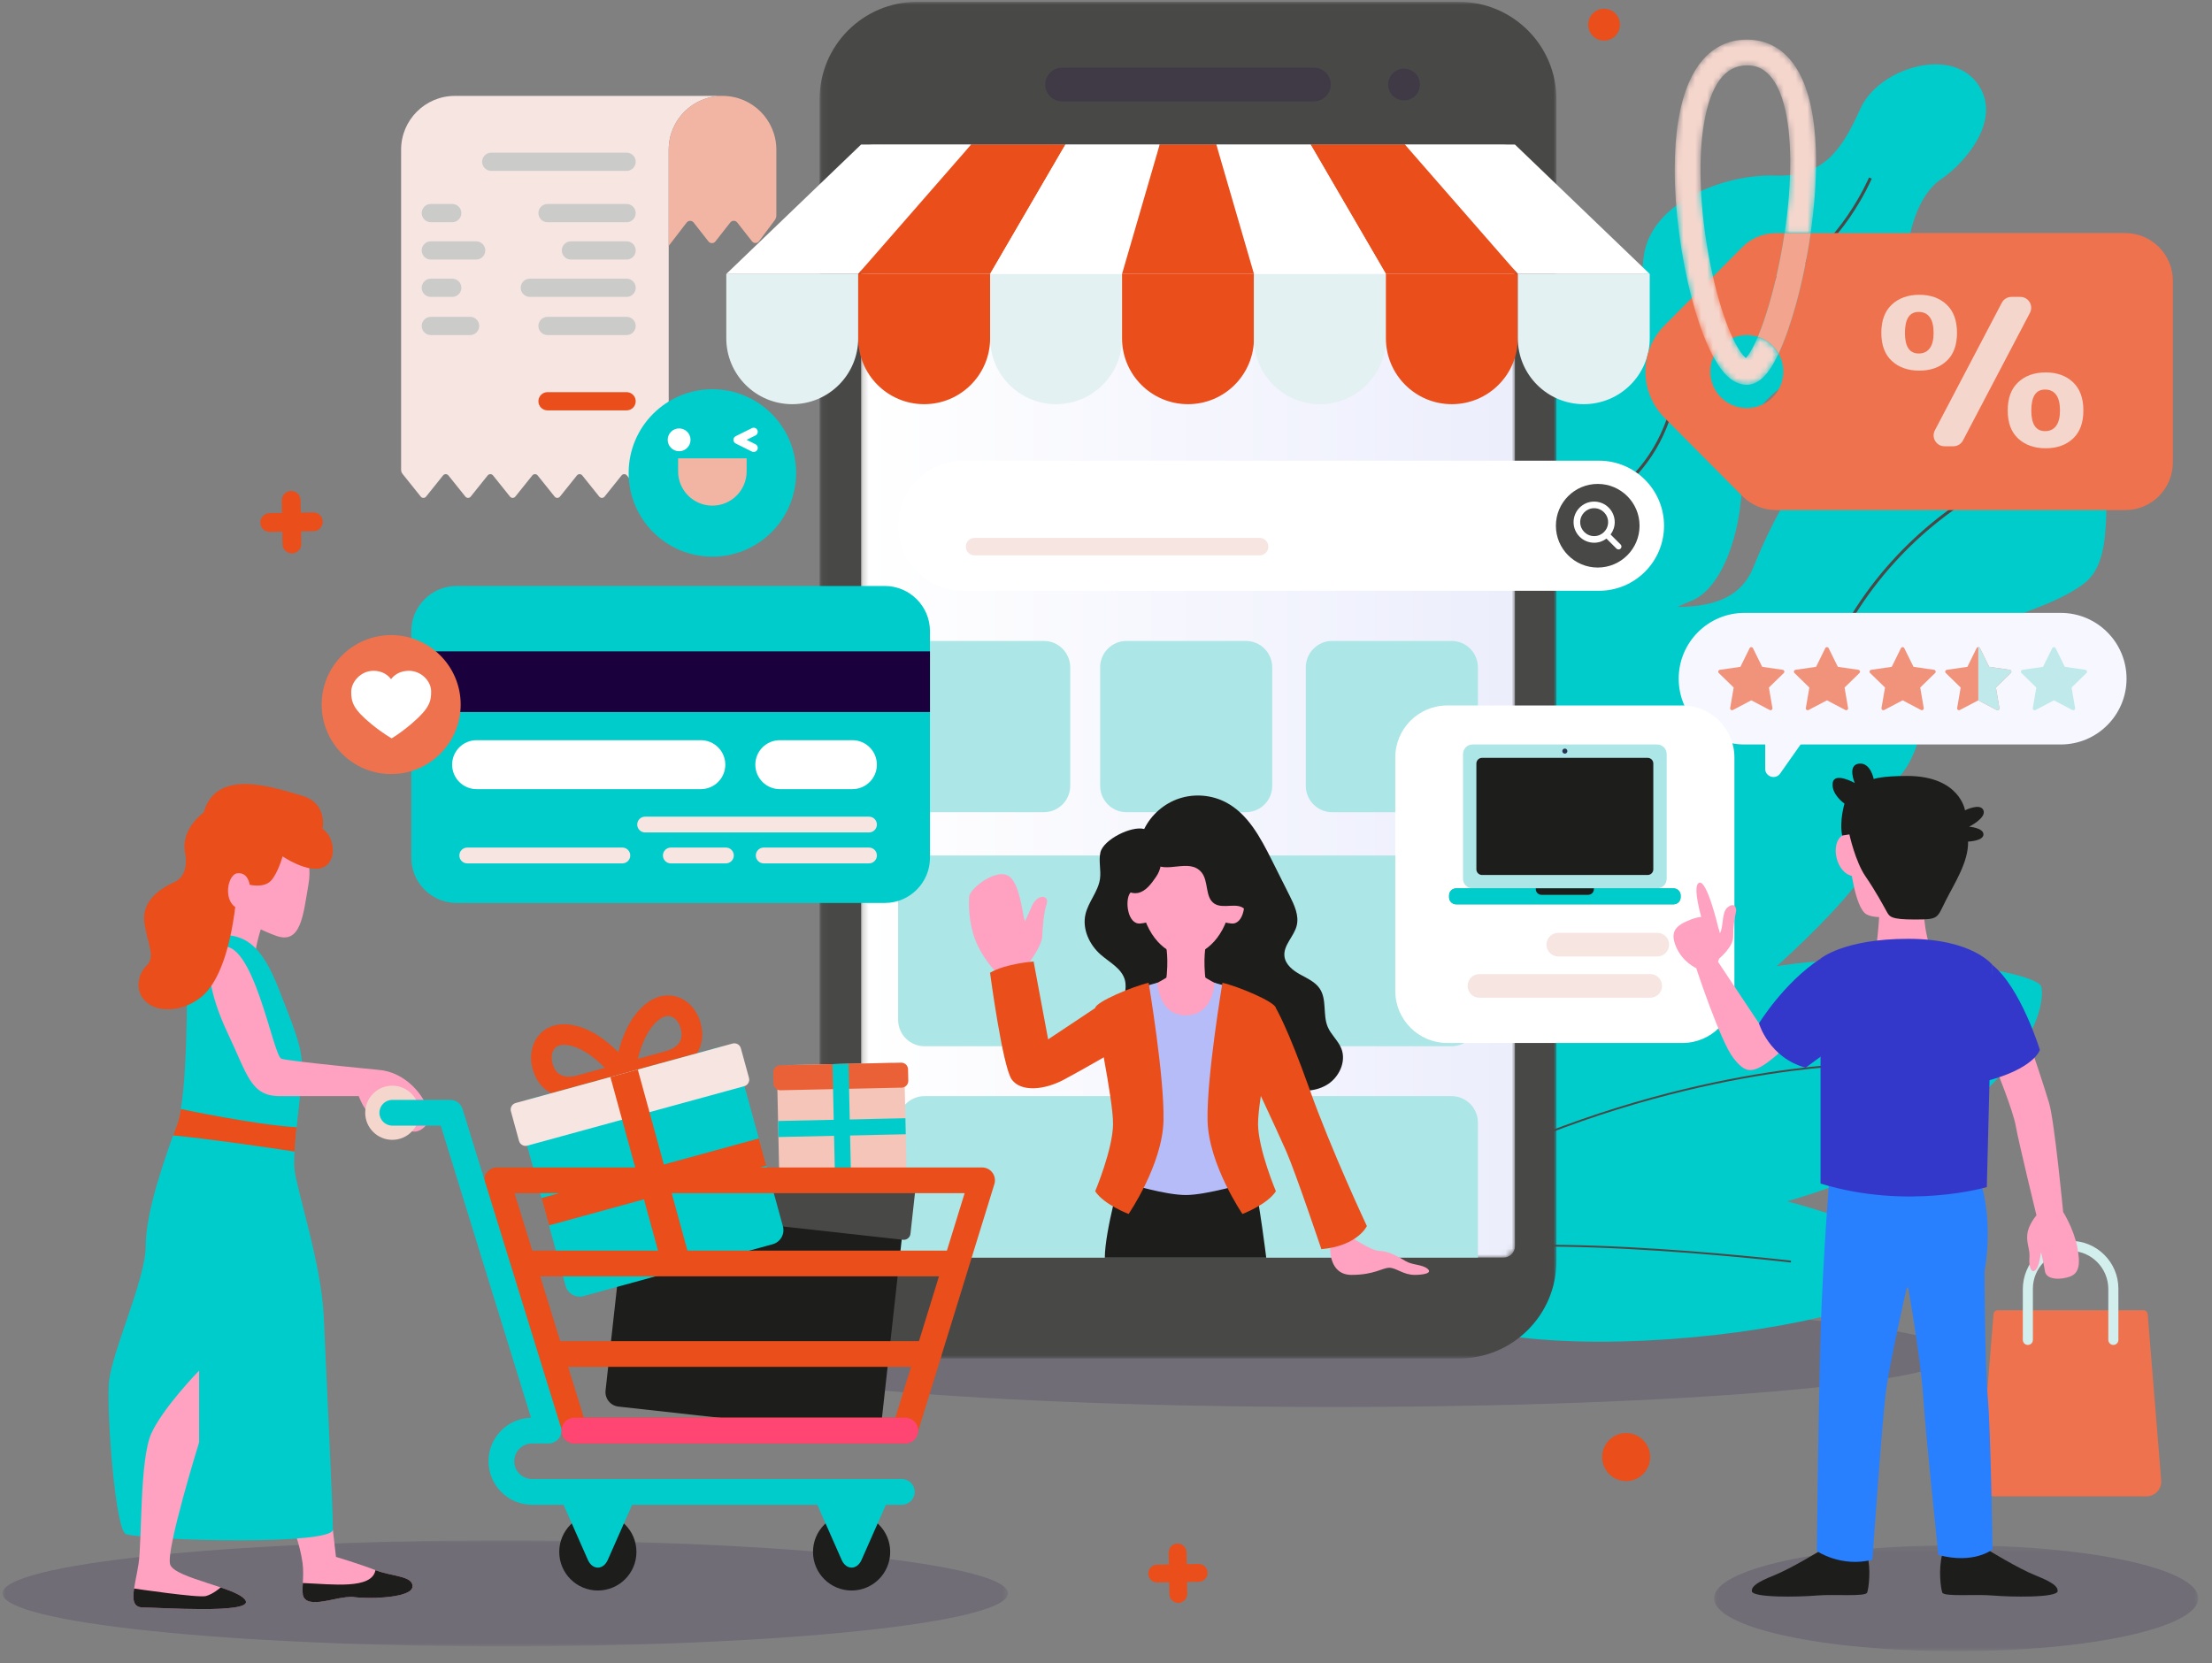 <?xml version="1.0" encoding="UTF-8"?>
<svg width="375px" height="282px" viewBox="0 0 375 282" version="1.1" xmlns="http://www.w3.org/2000/svg" xmlns:xlink="http://www.w3.org/1999/xlink">
    <rect x="0" y="0" width="375" height="282" fill="#808080" stroke="none"/>
    <title>78A4AC3E-2796-474D-B274-4D2450D054CD</title>
    <defs>
        <polygon id="path-1" points="0 0.075 170.466 0.075 170.466 18.043 0 18.043"></polygon>
        <polygon id="path-3" points="0.077 0.28 82.173 0.28 82.173 18.248 0.077 18.248"></polygon>
        <polygon id="path-5" points="0.083 0.006 125.003 0.006 125.003 230.058 0.083 230.058"></polygon>
        <path d="M2.139,0.297 C1.067,0.297 0.197,1.166 0.197,2.239 L0.197,2.239 L0.197,187.093 C0.197,188.166 1.067,189.036 2.139,189.036 L2.139,189.036 L109.103,189.036 C110.177,189.036 111.047,188.166 111.047,187.093 L111.047,187.093 L111.047,2.239 C111.047,1.166 110.177,0.297 109.103,0.297 L109.103,0.297 L2.139,0.297 Z" id="path-7"></path>
        <linearGradient x1="-8.65675539e-06%" y1="50%" x2="99.163%" y2="50%" id="linearGradient-9">
            <stop stop-color="#FFFFFF" offset="0%"></stop>
            <stop stop-color="#ECEEFC" offset="100%"></stop>
        </linearGradient>
        <path d="M2.438,7.346 C0.828,11.034 0.013,16.034 0.013,22.208 L0.013,22.208 C0.013,29.076 1.079,37.06 2.891,43.941 L2.891,43.941 C3.052,44.551 3.218,45.152 3.39,45.742 L3.39,45.742 C4.348,49.028 5.442,51.838 6.569,53.914 L6.569,53.914 C6.656,54.074 6.741,54.228 6.829,54.379 L6.829,54.379 C8.487,57.256 10.255,58.654 12.232,58.654 L12.232,58.654 C14.663,58.654 16.264,56.06 17.257,54.109 L17.257,54.109 C17.379,53.871 17.5,53.623 17.62,53.366 L17.62,53.366 C16.857,52.02 15.604,50.988 14.103,50.514 L14.103,50.514 C13.148,52.77 12.436,53.741 12.082,54.131 L12.082,54.131 C11.651,53.776 10.839,52.815 9.846,50.701 L9.846,50.701 C9.775,50.552 9.705,50.396 9.632,50.234 L9.632,50.234 C8.468,47.632 7.39,44.208 6.505,40.304 L6.505,40.304 C6.466,40.132 6.426,39.96 6.388,39.787 L6.388,39.787 C4.37,30.619 3.839,21.127 4.969,14.395 L4.969,14.395 C6.072,7.825 8.515,4.494 12.232,4.494 L12.232,4.494 C13.33,4.494 16.673,4.494 18.484,10.962 L18.484,10.962 C19.929,16.12 19.965,24.124 18.64,32.926 L18.64,32.926 L23.06,32.926 C23.657,28.751 23.982,24.627 23.982,20.927 L23.982,20.927 C23.982,15.064 23.204,10.347 21.673,6.904 L21.673,6.904 C19.181,1.297 15.163,0.119 12.232,0.119 L12.232,0.119 C9.201,0.119 5.044,1.374 2.438,7.346" id="path-10"></path>
    </defs>
    <g id="Website" stroke="none" stroke-width="1" fill="none" fill-rule="evenodd">
        <g id="Homepage" transform="translate(-991, -159)">
            <g id="Group-2" transform="translate(991, 159)">
                <g id="Group" transform="translate(0.426, 0.304)">
                    <g id="Group-3" transform="translate(0, 260.823)">
                        <mask id="mask-2" fill="white">
                            <use xlink:href="#path-1"></use>
                        </mask>
                        <g id="Clip-2"></g>
                        <path d="M170.466,9.059 C170.466,14.021 132.306,18.043 85.233,18.043 C38.16,18.043 -3.14623192e-05,14.021 -3.14623192e-05,9.059 C-3.14623192e-05,4.097 38.16,0.075 85.233,0.075 C132.306,0.075 170.466,4.097 170.466,9.059" id="Fill-1" fill-opacity="0.15" fill="#1A003D" mask="url(#mask-2)"></path>
                    </g>
                    <g id="Group-6" transform="translate(290.083, 261.452)">
                        <mask id="mask-4" fill="white">
                            <use xlink:href="#path-3"></use>
                        </mask>
                        <g id="Clip-5"></g>
                        <path d="M82.173,9.264 C82.173,14.226 63.795,18.248 41.125,18.248 C18.455,18.248 0.077,14.226 0.077,9.264 C0.077,4.303 18.455,0.28 41.125,0.28 C63.795,0.28 82.173,4.303 82.173,9.264" id="Fill-4" fill-opacity="0.15" fill="#1A003D" mask="url(#mask-4)"></path>
                    </g>
                    <path d="M331.208,229.294 C331.208,234.255 283.954,238.278 225.665,238.278 C167.374,238.278 120.121,234.255 120.121,229.294 C120.121,224.332 167.374,220.31 225.665,220.31 C283.954,220.31 331.208,224.332 331.208,229.294" id="Fill-7" fill-opacity="0.15" fill="#1A003D"></path>
                    <path d="M249.309,84.652 C251.128,73.586 258.677,66.722 269.51,64.311 C280.343,61.9 276.992,52.552 278.229,43.203 C279.466,33.854 292.028,29.18 300.5,29.472 C308.972,29.764 311.941,24.798 314.985,18.079 C318.029,11.359 330.007,7.562 334.681,13.696 C339.355,19.832 332.603,27.427 328.676,30.057 C324.748,32.686 322.703,39.344 322.703,45.948 C322.703,52.552 319.782,61.608 308.972,62.776 C298.163,63.945 294.334,73.273 294.793,80.305 C295.252,87.337 292.32,99.294 286.185,101.631 C280.05,103.968 267.78,112.046 267.196,125.243 C266.612,138.441 249.309,144.538 249.309,144.538 L249.309,84.652 Z" id="Fill-9" fill="#00CCCC"></path>
                    <path d="M296.87,95.788 C300.075,87.745 308.972,69.203 320.366,70.372 C331.76,71.54 341.692,68.327 344.906,60.439 C348.119,52.551 360.097,49.922 364.771,55.473 C369.445,61.024 364.187,69.174 359.221,74.155 C354.254,79.136 359.513,93.743 352.793,98.71 C346.074,103.676 335.908,104.552 329.889,110.395 C323.871,116.238 328.216,128.56 317.737,134.553 C307.257,140.546 291.736,143.882 289.107,158.69 C286.477,173.498 265.373,184.726 255.914,180.718 L246.454,176.711 L246.454,125.243 C246.454,125.243 250.474,114.785 255.914,109.23 C261.353,103.676 267.582,102.348 275.805,102.464 C284.028,102.58 293.566,104.081 296.87,95.788" id="Fill-11" fill="#00CCCC"></path>
                    <path d="M250.491,117.314 L250.012,117.159 C250.065,116.997 255.343,100.849 262.185,92.962 C264.594,90.185 267.274,88.051 269.867,85.988 C274.812,82.052 279.482,78.335 282.201,70.568 C286.505,58.277 293.489,49.683 302.401,45.717 C311.306,41.754 316.38,29.91 316.43,29.791 L316.895,29.986 C316.844,30.108 311.695,42.133 302.605,46.178 C293.825,50.086 286.934,58.578 282.677,70.735 C279.91,78.639 275.185,82.4 270.181,86.383 C267.606,88.432 264.945,90.551 262.566,93.292 C255.79,101.104 250.544,117.153 250.491,117.314" id="Fill-13" fill="#484847"></path>
                    <path d="M247.99,156.42 L247.562,156.153 C247.684,155.956 259.947,136.432 271.139,129.841 C274.637,127.781 279.215,125.93 284.061,123.97 C294.924,119.577 307.238,114.598 312.652,105.284 C320.751,91.355 333.104,82.902 341.222,79.895 L341.398,80.368 C333.358,83.346 321.12,91.724 313.089,105.538 C307.587,115.001 295.189,120.015 284.25,124.438 C279.421,126.39 274.861,128.235 271.395,130.276 C260.308,136.805 248.112,156.225 247.99,156.42" id="Fill-15" fill="#484847"></path>
                    <path d="M274.963,197.747 C274.963,197.747 323.864,204.87 323.887,215.102 C323.911,225.334 242.225,235.597 236.502,216.518 C230.778,197.44 274.963,197.747 274.963,197.747" id="Fill-17" fill="#00CCCC"></path>
                    <path d="M239.965,213.851 C250.954,207.698 302.654,213.722 303.175,213.783 L303.212,213.469 C302.69,213.407 250.888,207.372 239.81,213.574 L239.965,213.851 Z" id="Fill-19" fill="#484847"></path>
                    <path d="M243.305,199.601 C243.177,215.752 300.451,208.873 322.453,195.143 C344.455,181.413 346.288,169.923 345.635,167.02 C344.982,164.118 313.595,159.386 293.837,165.061 C274.497,170.616 243.414,185.963 243.305,199.601" id="Fill-21" fill="#00CCCC"></path>
                    <path d="M319.095,135.727 C315.74,130.144 280.47,141.214 266.483,158.581 C252.497,175.948 251.95,185.274 263.92,184.115 C275.889,182.956 285.346,177.08 296.748,167.132 C308.15,157.185 323.245,142.632 319.095,135.727" id="Fill-23" fill="#00CCCC"></path>
                    <path d="M248.379,197.874 C283.993,180.566 314.762,180.327 315.069,180.327 L315.069,180.011 C314.761,180.011 283.923,180.248 248.241,197.59 L248.379,197.874 Z" id="Fill-25" fill="#484847"></path>
                    <g id="Group-29" transform="translate(138.434, 0)">
                        <mask id="mask-6" fill="white">
                            <use xlink:href="#path-5"></use>
                        </mask>
                        <g id="Clip-28"></g>
                        <path d="M108.478,230.058 L16.608,230.058 C7.482,230.058 0.083,222.66 0.083,213.533 L0.083,16.531 C0.083,7.405 7.482,0.006 16.608,0.006 L108.478,0.006 C117.605,0.006 125.003,7.405 125.003,16.531 L125.003,213.533 C125.003,222.66 117.605,230.058 108.478,230.058" id="Fill-27" fill="#484847" mask="url(#mask-6)"></path>
                    </g>
                    <g id="Group-33" transform="translate(145.356, 23.911)">
                        <mask id="mask-8" fill="white">
                            <use xlink:href="#path-7"></use>
                        </mask>
                        <g id="Clip-32"></g>
                        <path d="M2.139,0.297 C1.067,0.297 0.197,1.166 0.197,2.239 L0.197,2.239 L0.197,187.093 C0.197,188.166 1.067,189.036 2.139,189.036 L2.139,189.036 L109.103,189.036 C110.177,189.036 111.047,188.166 111.047,187.093 L111.047,187.093 L111.047,2.239 C111.047,1.166 110.177,0.297 109.103,0.297 L109.103,0.297 L2.139,0.297 Z" id="Fill-31" fill="url(#linearGradient-9)" mask="url(#mask-8)"></path>
                    </g>
                    <g id="Group-74" transform="translate(122.388, 11.012)">
                        <path d="M99.945,5.864 L57.233,5.864 C55.66,5.864 54.386,4.589 54.386,3.017 C54.386,1.444 55.66,0.169 57.233,0.169 L99.945,0.169 C101.517,0.169 102.792,1.444 102.792,3.017 C102.792,4.589 101.517,5.864 99.945,5.864" id="Fill-34" fill-opacity="0.2" fill="#1A003D"></path>
                        <path d="M117.897,3.017 C117.897,4.501 116.694,5.704 115.21,5.704 C113.726,5.704 112.523,4.501 112.523,3.017 C112.523,1.533 113.726,0.329 115.21,0.329 C116.694,0.329 117.897,1.533 117.897,3.017" id="Fill-36" fill-opacity="0.2" fill="#1A003D"></path>
                        <path d="M11.496,57.222 L11.496,57.222 C5.32,57.222 0.313,52.215 0.313,46.04 L0.313,35.139 L22.678,35.139 L22.678,46.04 C22.678,52.215 17.671,57.222 11.496,57.222" id="Fill-38" fill="#E3F1F2"></path>
                        <path d="M33.86,57.222 L33.86,57.222 C27.684,57.222 22.678,52.215 22.678,46.04 L22.678,35.139 L45.042,35.139 L45.042,46.04 C45.042,52.215 40.036,57.222 33.86,57.222" id="Fill-40" fill="#E94E1B"></path>
                        <path d="M56.225,57.222 L56.225,57.222 C50.048,57.222 45.042,52.215 45.042,46.04 L45.042,35.139 L67.407,35.139 L67.407,46.04 C67.407,52.215 62.4,57.222 56.225,57.222" id="Fill-42" fill="#E3F1F2"></path>
                        <path d="M78.589,57.222 L78.589,57.222 C72.413,57.222 67.407,52.215 67.407,46.04 L67.407,35.139 L89.771,35.139 L89.771,46.04 C89.771,52.215 84.765,57.222 78.589,57.222" id="Fill-44" fill="#E94E1B"></path>
                        <path d="M100.954,57.222 L100.954,57.222 C94.778,57.222 89.771,52.215 89.771,46.04 L89.771,35.139 L112.136,35.139 L112.136,46.04 C112.136,52.215 107.129,57.222 100.954,57.222" id="Fill-46" fill="#E3F1F2"></path>
                        <path d="M123.318,57.222 L123.318,57.222 C117.142,57.222 112.136,52.215 112.136,46.04 L112.136,35.139 L134.5,35.139 L134.5,46.04 C134.5,52.215 129.494,57.222 123.318,57.222" id="Fill-48" fill="#E94E1B"></path>
                        <path d="M145.682,57.222 L145.682,57.222 C139.507,57.222 134.5,52.215 134.5,46.04 L134.5,35.139 L156.865,35.139 L156.865,46.04 C156.865,52.215 151.858,57.222 145.682,57.222" id="Fill-50" fill="#E3F1F2"></path>
                        <polygon id="Fill-52" fill="#FFFFFF" points="22.678 35.139 0.313 35.139 23.164 13.196 41.826 13.196"></polygon>
                        <polygon id="Fill-54" fill="#E94E1B" points="45.042 35.139 22.678 35.139 41.826 13.196 57.808 13.196"></polygon>
                        <polygon id="Fill-56" fill="#FFFFFF" points="67.407 35.139 45.042 35.139 57.808 13.196 73.79 13.196"></polygon>
                        <polygon id="Fill-58" fill="#FFFFFF" points="134.5 35.139 156.865 35.139 134.014 13.196 115.351 13.196"></polygon>
                        <polygon id="Fill-60" fill="#E94E1B" points="112.136 35.139 134.5 35.139 115.351 13.196 99.37 13.196"></polygon>
                        <polygon id="Fill-62" fill="#FFFFFF" points="89.771 35.139 112.136 35.139 99.37 13.196 83.388 13.196"></polygon>
                        <polygon id="Fill-64" fill="#E94E1B" points="89.771 35.139 67.407 35.139 73.79 13.196 83.388 13.196"></polygon>
                        <path d="M54.143,126.412 L33.923,126.412 C31.451,126.412 29.447,124.408 29.447,121.936 L29.447,101.847 C29.447,99.375 31.451,97.371 33.923,97.371 L54.143,97.371 C56.615,97.371 58.619,99.375 58.619,101.847 L58.619,121.936 C58.619,124.408 56.615,126.412 54.143,126.412" id="Fill-66" fill="#ACE6E6"></path>
                        <path d="M123.255,166.097 L33.923,166.097 C31.451,166.097 29.447,164.094 29.447,161.621 L29.447,138.226 C29.447,135.754 31.451,133.75 33.923,133.75 L123.255,133.75 C125.727,133.75 127.731,135.754 127.731,138.226 L127.731,161.621 C127.731,164.094 125.727,166.097 123.255,166.097" id="Fill-68" fill="#ACE6E6"></path>
                        <path d="M127.731,201.936 L29.447,201.936 L29.447,179.032 C29.447,176.56 31.451,174.556 33.923,174.556 L123.255,174.556 C125.727,174.556 127.731,176.56 127.731,179.032 L127.731,201.936 Z" id="Fill-70" fill="#ACE6E6"></path>
                        <path d="M237.471,28.207 L184.147,28.207 C183.554,32.356 182.692,36.553 181.614,40.438 C180.713,43.683 179.715,46.499 178.708,48.647 C179.217,49.547 179.508,50.587 179.508,51.695 C179.508,55.114 176.738,57.884 173.319,57.884 C169.9,57.884 167.13,55.114 167.13,51.695 C167.13,50.805 167.318,49.96 167.657,49.194 C168.295,47.749 169.472,46.594 170.933,45.981 C171.667,45.675 172.473,45.506 173.319,45.506 C173.971,45.506 174.599,45.607 175.19,45.794 C175.368,45.37 175.556,44.902 175.752,44.383 C176.975,41.141 178.126,36.908 178.992,32.462 C179.272,31.029 179.517,29.609 179.727,28.207 L178.282,28.207 C176.131,28.207 174.067,29.066 172.552,30.592 L167.592,35.585 L163.978,39.222 L159.364,43.867 C155.061,48.198 155.061,55.191 159.364,59.522 L172.552,72.797 C174.067,74.324 176.131,75.182 178.282,75.182 L237.471,75.182 C241.933,75.182 245.549,71.565 245.549,67.104 L245.549,36.285 C245.549,31.824 241.933,28.207 237.471,28.207" id="Fill-72" fill="#EE724E"></path>
                    </g>
                    <g id="Group-77" transform="translate(283.475, 6.292)">
                        <mask id="mask-11" fill="white">
                            <use xlink:href="#path-10"></use>
                        </mask>
                        <g id="Clip-76"></g>
                        <path d="M2.438,7.346 C0.828,11.034 0.013,16.034 0.013,22.208 L0.013,22.208 C0.013,29.076 1.079,37.06 2.891,43.941 L2.891,43.941 C3.052,44.551 3.218,45.152 3.39,45.742 L3.39,45.742 C4.348,49.028 5.442,51.838 6.569,53.914 L6.569,53.914 C6.656,54.074 6.741,54.228 6.829,54.379 L6.829,54.379 C8.487,57.256 10.255,58.654 12.232,58.654 L12.232,58.654 C14.663,58.654 16.264,56.06 17.257,54.109 L17.257,54.109 C17.379,53.871 17.5,53.623 17.62,53.366 L17.62,53.366 C16.857,52.02 15.604,50.988 14.103,50.514 L14.103,50.514 C13.148,52.77 12.436,53.741 12.082,54.131 L12.082,54.131 C11.651,53.776 10.839,52.815 9.846,50.701 L9.846,50.701 C9.775,50.552 9.705,50.396 9.632,50.234 L9.632,50.234 C8.468,47.632 7.39,44.208 6.505,40.304 L6.505,40.304 C6.466,40.132 6.426,39.96 6.388,39.787 L6.388,39.787 C4.37,30.619 3.839,21.127 4.969,14.395 L4.969,14.395 C6.072,7.825 8.515,4.494 12.232,4.494 L12.232,4.494 C13.33,4.494 16.673,4.494 18.484,10.962 L18.484,10.962 C19.929,16.12 19.965,24.124 18.64,32.926 L18.64,32.926 L23.06,32.926 C23.657,28.751 23.982,24.627 23.982,20.927 L23.982,20.927 C23.982,15.064 23.204,10.347 21.673,6.904 L21.673,6.904 C19.181,1.297 15.163,0.119 12.232,0.119 L12.232,0.119 C9.201,0.119 5.044,1.374 2.438,7.346" id="Fill-75" fill="#F5D6CD" mask="url(#mask-11)"></path>
                    </g>
                    <path d="M306.536,39.219 C305.942,43.368 305.08,47.565 304.003,51.45 C303.101,54.695 302.104,57.511 301.096,59.659 C300.332,58.313 299.079,57.28 297.579,56.806 C297.757,56.382 297.944,55.914 298.14,55.395 C299.363,52.153 300.514,47.919 301.38,43.474 C301.66,42.041 301.905,40.62 302.115,39.219 L306.536,39.219 Z" id="Fill-78" fill="#F2A48E"></path>
                    <path d="M343.71,52.743 L332.357,74.384 C332.039,74.991 331.409,75.371 330.724,75.371 L329.225,75.371 C327.838,75.371 326.947,73.898 327.592,72.669 L338.945,51.029 C339.263,50.422 339.892,50.041 340.578,50.041 L342.077,50.041 C343.464,50.041 344.355,51.515 343.71,52.743" id="Fill-80" fill="#F5D6CD"></path>
                    <path d="M326.727,58.75 C326.293,59.344 325.666,59.64 324.845,59.64 C323.293,59.64 322.518,58.476 322.518,56.149 C322.518,53.778 323.293,52.59 324.845,52.59 C325.666,52.59 326.293,52.888 326.727,53.48 C327.161,54.074 327.378,54.963 327.378,56.149 C327.378,57.291 327.161,58.158 326.727,58.75 M329.579,51.341 C328.403,50.237 326.865,49.685 324.966,49.685 C323.042,49.685 321.486,50.237 320.299,51.341 C319.111,52.446 318.517,54.044 318.517,56.133 C318.517,58.223 319.111,59.815 320.299,60.907 C321.486,62 323.042,62.546 324.966,62.546 C326.865,62.546 328.403,62 329.579,60.907 C330.755,59.815 331.343,58.223 331.343,56.133 C331.343,54.044 330.755,52.446 329.579,51.341" id="Fill-82" fill="#F5D6CD"></path>
                    <path d="M348.151,71.914 C347.717,72.508 347.09,72.804 346.269,72.804 C344.717,72.804 343.942,71.64 343.942,69.313 C343.942,66.941 344.717,65.754 346.269,65.754 C347.09,65.754 347.717,66.052 348.151,66.644 C348.585,67.237 348.802,68.127 348.802,69.313 C348.802,70.454 348.585,71.322 348.151,71.914 M351.003,64.505 C349.827,63.401 348.289,62.849 346.39,62.849 C344.466,62.849 342.91,63.401 341.723,64.505 C340.535,65.61 339.941,67.208 339.941,69.297 C339.941,71.387 340.535,72.979 341.723,74.071 C342.91,75.164 344.466,75.71 346.39,75.71 C348.289,75.71 349.827,75.164 351.003,74.071 C352.179,72.979 352.767,71.387 352.767,69.297 C352.767,67.208 352.179,65.61 351.003,64.505" id="Fill-84" fill="#F5D6CD"></path>
                    <path d="M210.777,137.424 L190.557,137.424 C188.085,137.424 186.081,135.42 186.081,132.947 L186.081,112.859 C186.081,110.387 188.085,108.383 190.557,108.383 L210.777,108.383 C213.249,108.383 215.253,110.387 215.253,112.859 L215.253,132.947 C215.253,135.42 213.249,137.424 210.777,137.424" id="Fill-86" fill="#ACE6E6"></path>
                    <path d="M245.643,137.424 L225.423,137.424 C222.951,137.424 220.947,135.42 220.947,132.947 L220.947,112.859 C220.947,110.387 222.951,108.383 225.423,108.383 L245.643,108.383 C248.115,108.383 250.119,110.387 250.119,112.859 L250.119,132.947 C250.119,135.42 248.115,137.424 245.643,137.424" id="Fill-88" fill="#ACE6E6"></path>
                    <path d="M270.649,99.876 L162.866,99.876 C156.774,99.876 151.836,94.938 151.836,88.846 C151.836,82.754 156.774,77.816 162.866,77.816 L270.649,77.816 C276.741,77.816 281.679,82.754 281.679,88.846 C281.679,94.938 276.741,99.876 270.649,99.876" id="Fill-90" fill="#FFFFFF"></path>
                    <path d="M270.436,95.937 L270.436,95.937 C266.52,95.937 263.345,92.762 263.345,88.846 C263.345,84.93 266.52,81.755 270.436,81.755 C274.352,81.755 277.527,84.93 277.527,88.846 C277.527,92.762 274.352,95.937 270.436,95.937" id="Fill-92" fill="#484847"></path>
                    <path d="M213.122,93.869 L164.792,93.869 C163.977,93.869 163.315,93.207 163.315,92.392 C163.315,91.575 163.977,90.914 164.792,90.914 L213.122,90.914 C213.938,90.914 214.599,91.575 214.599,92.392 C214.599,93.207 213.938,93.869 213.122,93.869" id="Fill-94" fill="#F6E5E1"></path>
                    <path d="M267.463,88.241 C267.463,86.935 268.525,85.873 269.83,85.873 C271.136,85.873 272.198,86.935 272.198,88.241 C272.198,89.546 271.136,90.608 269.83,90.608 C268.525,90.608 267.463,89.546 267.463,88.241 M274.318,92.03 L272.617,90.33 C273.055,89.746 273.318,89.025 273.318,88.241 C273.318,86.317 271.754,84.752 269.83,84.752 C267.907,84.752 266.342,86.317 266.342,88.241 C266.342,90.164 267.907,91.729 269.83,91.729 C270.614,91.729 271.336,91.466 271.919,91.027 L273.62,92.729 C273.717,92.825 273.843,92.873 273.969,92.873 C274.096,92.873 274.222,92.825 274.318,92.729 C274.511,92.536 274.511,92.223 274.318,92.03" id="Fill-96" fill="#FFFFFF"></path>
                    <path d="M193.549,140.272 C194.741,137.843 196.942,135.93 199.513,135.089 C202.083,134.247 204.99,134.488 207.386,135.742 C211.134,137.701 213.255,141.716 215.152,145.495 C216.174,147.531 217.195,149.567 218.217,151.604 C219.014,153.192 219.834,154.957 219.398,156.68 C218.935,158.511 217.109,159.985 217.327,161.861 C217.489,163.253 218.74,164.245 219.966,164.925 C221.192,165.606 222.561,166.199 223.33,167.372 C224.549,169.229 223.798,171.793 224.667,173.838 C225.227,175.154 226.409,176.132 226.952,177.455 C227.887,179.732 226.551,182.498 224.415,183.719 C222.278,184.94 219.601,184.856 217.25,184.129 C214.899,183.402 212.778,182.097 210.614,180.926 C208.449,179.755 206.151,178.69 203.696,178.518 C200.911,178.324 198.074,179.292 195.354,178.663 C191.915,177.867 189.371,174.265 189.771,170.757 C189.961,169.095 190.72,167.419 190.255,165.812 C189.703,163.899 187.683,162.893 186.183,161.583 C184.252,159.895 183.02,157.229 183.595,154.73 C184.081,152.616 185.75,150.884 186.054,148.736 C186.264,147.25 185.792,145.71 186.126,144.246 C186.624,142.067 191.393,139.684 193.549,140.272" id="Fill-98" fill="#1D1D1B"></path>
                    <path d="M174.45,153.457 C174.073,154.341 173.696,155.211 173.319,155.968 C172.829,154.106 172.422,149.844 170.815,148.43 C168.75,146.613 163.959,150.33 163.877,151.786 C163.794,153.241 163.794,156.195 164.95,159.169 C166.107,162.142 168.337,164.43 168.337,164.43 L169.742,164.06 C170.924,165.226 173.789,163.254 173.789,163.254 C173.789,163.254 176.185,160.243 176.267,158.425 C176.35,156.608 176.515,154.46 177.011,152.973 C177.506,151.486 175.441,151.133 174.45,153.457" id="Fill-100" fill="#FFA1C0"></path>
                    <path d="M225.087,211.315 C225.087,211.315 224.817,215.883 228.695,215.883 C232.573,215.883 233.922,214.675 235.103,214.675 C236.283,214.675 237.464,215.883 239.403,215.883 C240.879,215.883 242.5,215.592 241.573,214.839 C240.647,214.086 239.033,214.242 237.875,213.547 C236.718,212.852 234.961,211.828 233.49,211.828 C232.02,211.828 228.43,209.339 228.43,209.339 L225.087,211.315 Z" id="Fill-102" fill="#FFA1C0"></path>
                    <path d="M215.877,170.64 C215.877,170.64 217.873,173.953 221.565,184.346 C225.256,194.74 231.298,207.605 231.298,207.605 C231.298,207.605 229.749,210.962 223.587,211.521 C223.587,211.521 219.215,198.543 217.649,194.964 C216.083,191.384 211.194,180.98 211.194,180.98 L215.877,170.64 Z" id="Fill-104" fill="#E94E1B"></path>
                    <path d="M185.239,170.64 L177.263,175.945 L174.801,162.744 C174.801,162.744 170.103,163.08 167.418,164.646 C167.418,164.646 169.543,180.644 171.11,182.769 C172.676,184.895 176.592,184.559 179.948,182.769 C183.304,180.98 188.675,177.847 188.675,177.847 L185.239,170.64 Z" id="Fill-106" fill="#E94E1B"></path>
                    <path d="M204.021,159.906 L200.618,159.644 L197.214,159.906 C197.214,159.906 197.79,162.26 197.214,166.393 C197.214,166.393 198.056,166.864 200.618,166.864 C203.179,166.864 204.021,166.393 204.021,166.393 C203.445,162.26 204.021,159.906 204.021,159.906" id="Fill-108" fill="#FFA1C0"></path>
                    <path d="M203.924,165.466 L200.626,165.466 L197.327,165.466 C197.327,165.466 195.444,166.746 193.318,167.297 C193.318,167.297 194.152,174.227 200.626,174.227 C207.099,174.227 207.933,167.297 207.933,167.297 C205.807,166.746 203.924,165.466 203.924,165.466" id="Fill-110" fill="#FFA1C0"></path>
                    <path d="M193.752,151.168 C193.752,151.168 192.026,149.913 191.136,151.168 C190.247,152.424 190.737,156.516 192.896,156.296 C194.432,156.139 194.694,155.773 194.694,155.773 L193.752,151.168 Z" id="Fill-112" fill="#FFA1C0"></path>
                    <path d="M207.483,151.168 C207.483,151.168 209.209,149.913 210.099,151.168 C210.989,152.424 210.498,156.516 208.339,156.296 C206.803,156.139 206.541,155.773 206.541,155.773 L207.483,151.168 Z" id="Fill-114" fill="#FFA1C0"></path>
                    <path d="M200.618,141.265 C194.827,141.265 192.102,147.333 192.953,152.834 C193.805,158.336 197.211,161.734 200.618,161.734 C204.024,161.734 207.43,158.336 208.282,152.834 C209.133,147.333 206.409,141.265 200.618,141.265" id="Fill-116" fill="#FFA1C0"></path>
                    <path d="M189.779,198.287 C189.779,198.287 186.875,208.444 186.875,212.965 L214.238,212.965 C214.238,212.965 213.184,204.257 211.937,198.287 L189.779,198.287 Z" id="Fill-118" fill="#1D1D1B"></path>
                    <path d="M195.774,166.352 C195.774,166.352 195.963,171.864 200.626,171.864 C205.288,171.864 205.478,166.352 205.478,166.352 L208.53,167.218 L207.335,187.772 L211.194,200.215 C211.194,200.215 204.153,202.341 200.626,202.341 C197.098,202.341 191.034,200.451 191.034,200.451 L194.694,186.748 L191.428,167.533 L195.774,166.352 Z" id="Fill-120" fill="#B6BCF8"></path>
                    <path d="M206.814,166.352 C206.814,166.352 204.129,182.278 204.293,189.716 C204.458,197.154 210.206,205.554 210.206,205.554 C210.206,205.554 214.381,203.979 215.877,201.704 C215.877,201.704 212.891,194.616 212.849,190.328 C212.806,186.041 215.956,171.69 215.877,170.64 C215.798,169.59 209.406,166.928 206.814,166.352" id="Fill-122" fill="#E94E1B"></path>
                    <path d="M194.302,166.352 C194.302,166.352 196.987,182.278 196.823,189.716 C196.658,197.154 190.909,205.554 190.909,205.554 C190.909,205.554 186.736,203.979 185.239,201.704 C185.239,201.704 188.225,194.616 188.268,190.328 C188.311,186.041 185.161,171.69 185.239,170.64 C185.318,169.59 191.71,166.928 194.302,166.352" id="Fill-124" fill="#E94E1B"></path>
                    <path d="M203.253,147.608 C204.524,149.12 203.808,151.887 205.475,152.945 C206.975,153.896 209.316,152.622 210.583,153.866 C211.211,154.481 211.262,155.453 211.543,156.285 C211.824,157.118 212.697,157.953 213.481,157.557 C214.084,153.742 213.129,149.704 210.88,146.564 C208.171,142.781 201.022,138.15 196.414,141.298 C194.984,142.275 193.452,144.465 195.027,145.967 C197.197,148.037 201.148,145.102 203.253,147.608" id="Fill-126" fill="#1D1D1B"></path>
                    <path d="M195.595,148.328 C194.77,149.544 193.82,150.851 192.481,151.117 C191.316,151.35 190.116,150.655 189.421,149.57 C189.304,149.388 189.201,149.194 189.115,148.991 C188.519,147.588 188.651,145.887 189.228,144.473 C192.119,137.388 198.714,143.727 195.595,148.328" id="Fill-128" fill="#1D1D1B"></path>
                    <path d="M363.448,253.44 L337.759,253.44 C336.286,253.44 335.126,252.183 335.245,250.714 L337.535,222.535 C337.565,222.163 337.875,221.876 338.249,221.876 L362.958,221.876 C363.332,221.876 363.642,222.163 363.673,222.535 L365.961,250.714 C366.081,252.183 364.921,253.44 363.448,253.44" id="Fill-130" fill="#EE724E"></path>
                    <path d="M357.851,227.761 L357.851,227.761 C357.379,227.761 356.996,227.378 356.996,226.906 L356.996,218.295 C356.996,214.776 354.186,211.856 350.667,211.822 C347.113,211.787 344.211,214.668 344.211,218.213 L344.211,226.906 C344.211,227.378 343.828,227.761 343.356,227.761 C342.885,227.761 342.502,227.378 342.502,226.906 L342.502,218.317 C342.502,213.857 346.063,210.156 350.524,210.112 C355.027,210.069 358.705,213.72 358.705,218.213 L358.705,226.906 C358.705,227.378 358.322,227.761 357.851,227.761" id="Fill-132" fill="#D2EEED"></path>
                    <path d="M348.93,125.939 L295.32,125.939 C289.158,125.939 284.163,120.944 284.163,114.782 C284.163,108.621 289.158,103.625 295.32,103.625 L348.93,103.625 C355.092,103.625 360.087,108.621 360.087,114.782 C360.087,120.944 355.092,125.939 348.93,125.939" id="Fill-134" fill="#F6F7FF"></path>
                    <path d="M284.788,176.558 L244.937,176.558 C240.065,176.558 236.115,172.608 236.115,167.736 L236.115,128.144 C236.115,123.272 240.065,119.322 244.937,119.322 L284.788,119.322 C289.659,119.322 293.609,123.272 293.609,128.144 L293.609,167.736 C293.609,172.608 289.659,176.558 284.788,176.558" id="Fill-136" fill="#FFFFFF"></path>
                    <path d="M280.499,150.338 L249.225,150.338 C248.326,150.338 247.597,149.609 247.597,148.709 L247.597,127.568 C247.597,126.668 248.326,125.939 249.225,125.939 L280.499,125.939 C281.398,125.939 282.128,126.668 282.128,127.568 L282.128,148.709 C282.128,149.609 281.398,150.338 280.499,150.338" id="Fill-138" fill="#ACE6E6"></path>
                    <path d="M249.865,147.11 L249.865,129.167 C249.865,128.637 250.294,128.207 250.825,128.207 L278.9,128.207 C279.43,128.207 279.86,128.637 279.86,129.167 L279.86,147.11 C279.86,147.64 279.43,148.07 278.9,148.07 L250.825,148.07 C250.294,148.07 249.865,147.64 249.865,147.11" id="Fill-140" fill="#1D1D1B"></path>
                    <path d="M283.292,150.338 L246.433,150.338 C245.771,150.338 245.235,150.874 245.235,151.536 L245.235,151.847 C245.235,152.509 245.771,153.045 246.433,153.045 L283.292,153.045 C283.953,153.045 284.49,152.509 284.49,151.847 L284.49,151.536 C284.49,150.874 283.953,150.338 283.292,150.338" id="Fill-142" fill="#1EB09C"></path>
                    <path d="M283.292,150.338 L246.433,150.338 C245.771,150.338 245.235,150.874 245.235,151.536 L245.235,151.847 C245.235,152.509 245.771,153.045 246.433,153.045 L283.292,153.045 C283.953,153.045 284.49,152.509 284.49,151.847 L284.49,151.536 C284.49,150.874 283.953,150.338 283.292,150.338" id="Fill-144" fill="#00CCCC"></path>
                    <path d="M269.788,150.338 L259.936,150.338 L259.936,150.463 C259.936,150.999 260.371,151.433 260.906,151.433 L268.819,151.433 C269.354,151.433 269.788,150.999 269.788,150.463 L269.788,150.338 Z" id="Fill-146" fill="#1D1D1B"></path>
                    <path d="M265.294,127.063 C265.294,127.302 265.101,127.496 264.862,127.496 C264.624,127.496 264.43,127.302 264.43,127.063 C264.43,126.825 264.624,126.631 264.862,126.631 C265.101,126.631 265.294,126.825 265.294,127.063" id="Fill-148" fill="#263555"></path>
                    <path d="M280.535,161.883 L263.756,161.883 C262.649,161.883 261.752,160.986 261.752,159.879 C261.752,158.772 262.649,157.876 263.756,157.876 L280.535,157.876 C281.641,157.876 282.538,158.772 282.538,159.879 C282.538,160.986 281.641,161.883 280.535,161.883" id="Fill-150" fill="#F6E5E1"></path>
                    <path d="M279.339,168.88 L250.386,168.88 C249.279,168.88 248.382,167.982 248.382,166.876 C248.382,165.77 249.279,164.873 250.386,164.873 L279.339,164.873 C280.446,164.873 281.342,165.77 281.342,166.876 C281.342,167.982 280.446,168.88 279.339,168.88" id="Fill-152" fill="#F6E5E1"></path>
                    <path d="M296.471,118.453 L299.591,120.093 C299.825,120.216 300.098,120.017 300.053,119.757 L299.457,116.283 L301.982,113.823 C302.171,113.638 302.066,113.317 301.805,113.279 L298.317,112.772 L296.757,109.611 C296.64,109.375 296.302,109.375 296.185,109.611 L294.625,112.772 L291.138,113.279 C290.876,113.317 290.772,113.638 290.961,113.823 L293.485,116.283 L292.889,119.757 C292.844,120.017 293.118,120.216 293.352,120.093 L296.471,118.453 Z" id="Fill-154" fill="#F1937A"></path>
                    <path d="M309.298,118.453 L312.418,120.093 C312.652,120.216 312.925,120.017 312.88,119.757 L312.284,116.283 L314.809,113.823 C314.997,113.638 314.893,113.317 314.632,113.279 L311.144,112.772 L309.584,109.611 C309.467,109.375 309.129,109.375 309.012,109.611 L307.452,112.772 L303.965,113.279 C303.703,113.317 303.599,113.638 303.788,113.823 L306.312,116.283 L305.716,119.757 C305.671,120.017 305.944,120.216 306.178,120.093 L309.298,118.453 Z" id="Fill-156" fill="#F1937A"></path>
                    <path d="M322.125,118.453 L325.245,120.093 C325.479,120.216 325.752,120.017 325.707,119.757 L325.112,116.283 L327.635,113.823 C327.824,113.638 327.72,113.317 327.459,113.279 L323.971,112.772 L322.411,109.611 C322.294,109.375 321.956,109.375 321.839,109.611 L320.28,112.772 L316.791,113.279 C316.53,113.317 316.426,113.638 316.614,113.823 L319.139,116.283 L318.543,119.757 C318.498,120.017 318.772,120.216 319.005,120.093 L322.125,118.453 Z" id="Fill-158" fill="#F1937A"></path>
                    <path d="M334.952,118.453 L338.072,120.093 C338.305,120.216 338.579,120.017 338.534,119.757 L337.938,116.283 L340.462,113.823 C340.651,113.638 340.547,113.317 340.286,113.279 L336.798,112.772 L335.238,109.611 C335.121,109.375 334.783,109.375 334.666,109.611 L333.106,112.772 L329.618,113.279 C329.357,113.317 329.252,113.638 329.442,113.823 L331.966,116.283 L331.37,119.757 C331.325,120.017 331.598,120.216 331.832,120.093 L334.952,118.453 Z" id="Fill-160" fill="#F1937A"></path>
                    <path d="M347.779,118.453 L350.899,120.093 C351.132,120.216 351.406,120.017 351.361,119.757 L350.765,116.283 L353.289,113.823 C353.478,113.638 353.374,113.317 353.113,113.279 L349.624,112.772 L348.065,109.611 C347.948,109.375 347.61,109.375 347.493,109.611 L345.933,112.772 L342.445,113.279 C342.184,113.317 342.079,113.638 342.269,113.823 L344.792,116.283 L344.197,119.757 C344.152,120.017 344.425,120.216 344.659,120.093 L347.779,118.453 Z" id="Fill-162" fill="#BFE9EA"></path>
                    <path d="M340.286,113.279 L336.798,112.772 L335.238,109.612 C335.179,109.493 335.065,109.434 334.952,109.434 L334.952,118.453 L338.072,120.093 C338.305,120.216 338.579,120.017 338.534,119.757 L337.938,116.283 L340.463,113.823 C340.652,113.638 340.547,113.317 340.286,113.279" id="Fill-164" fill="#BFE9EA"></path>
                    <path d="M298.826,123.534 L298.826,130.058 C298.826,131.422 300.58,131.978 301.365,130.862 L306.521,123.534 L298.826,123.534 Z" id="Fill-166" fill="#F6F7FF"></path>
                    <path d="M308.378,262.51 C308.378,262.51 303.274,265.657 300.297,266.848 C297.319,268.039 296.554,268.72 296.554,269.486 C296.554,270.676 304.645,270.506 307.575,270.251 C310.505,269.996 315.865,270.506 316.119,269.74 C316.375,268.975 316.8,265.827 316.119,263.275 L308.378,262.51 Z" id="Fill-168" fill="#1D1D1B"></path>
                    <path d="M336.585,262.51 C336.585,262.51 341.689,265.657 344.667,266.848 C347.644,268.039 348.409,268.72 348.409,269.486 C348.409,270.676 340.318,270.506 337.388,270.251 C334.458,269.996 329.099,270.506 328.844,269.74 C328.588,268.975 328.163,265.827 328.844,263.275 L336.585,262.51 Z" id="Fill-170" fill="#1D1D1B"></path>
                    <path d="M309.832,197.812 C309.832,197.812 308.577,213.249 308.211,226.051 C307.845,238.852 307.575,262.704 307.575,262.704 C307.575,262.704 311.618,265.534 317.008,264.186 C317.008,264.186 318.625,240.739 319.299,235.618 C319.972,230.497 322.784,218.235 322.784,218.235 C322.784,218.235 328.731,213.384 323.342,200.582 L309.832,197.812 Z" id="Fill-172" fill="#2880FF"></path>
                    <path d="M335.2,199.639 C335.2,199.639 337.626,206.107 336.008,215.27 C336.008,215.27 336.042,230.632 336.564,236.696 C337.087,242.76 337.357,262.434 337.357,262.434 C337.357,262.434 334.257,264.995 328.193,263.378 C328.193,263.378 326.108,243.838 325.601,236.427 C325.093,229.015 322.784,216.483 322.784,216.483 L323.342,200.582 L335.2,199.639 Z" id="Fill-174" fill="#2880FF"></path>
                    <path d="M314.697,142.719 C314.697,142.719 313.199,139.955 311.529,141.682 C309.859,143.41 311.068,148.421 314.294,148.306 L314.697,142.719 Z" id="Fill-176" fill="#FFA1C0"></path>
                    <path d="M318.21,153.489 L325.745,152.49 C325.745,152.49 325.397,155.88 326.701,160.14 C326.701,160.14 322.529,162.488 317.573,160.923 C317.573,160.923 318.151,156.922 318.21,153.489" id="Fill-178" fill="#FFA1C0"></path>
                    <path d="M313.199,146.002 C313.199,146.002 314.006,153.662 316.021,154.756 C318.037,155.85 323.854,154.986 327.136,152.51 C330.419,150.033 331.571,143.41 331.11,138.515 C330.65,133.62 324.545,132.468 321.608,132.468 C318.67,132.468 311.933,132.583 313.199,146.002" id="Fill-180" fill="#FFA1C0"></path>
                    <path d="M351.717,211.085 C351.097,207.984 349.341,205.219 349.341,205.219 C349.341,205.219 347.869,189.817 346.963,186.76 C346.057,183.702 343.905,177.36 343.905,177.36 L337.903,180.742 C337.903,180.742 340.848,188.006 341.301,190.61 C341.753,193.215 344.812,205.786 344.812,205.786 C344.812,205.786 343.431,207.364 343.262,208.999 C343.093,210.634 343.757,211.536 343.622,213.058 C343.487,214.58 344.05,215.932 344.812,214.862 C345.24,214.259 345.428,213.084 345.59,212.002 C345.853,213.154 346.139,214.478 346.249,215.246 C346.475,216.813 349.068,216.722 350.53,216.158 C351.991,215.595 352.337,214.185 351.717,211.085" id="Fill-182" fill="#FFA1C0"></path>
                    <path d="M313.101,141.187 C313.101,141.187 314.095,145.777 315.834,148.308 C317.573,150.838 318.889,153.311 319.399,154.228 C319.908,155.146 320.094,155.619 324.18,155.619 C328.266,155.619 327.919,155.445 329.396,152.49 C330.875,149.533 333.309,145.882 333.222,142.405 C333.222,142.405 335.83,142.318 335.83,141.187 C335.83,140.057 333.396,139.883 333.396,139.883 C333.396,139.883 336.352,138.405 335.83,137.101 C335.309,135.797 332.7,137.101 332.7,137.101 C332.7,137.101 331.831,131.276 322.876,131.276 C318.529,131.276 317.225,131.798 317.225,131.798 C317.225,131.798 316.689,128.929 314.697,129.19 C312.704,129.451 314.009,132.468 314.009,132.468 C314.009,132.468 310.531,130.529 310.27,132.468 C310.009,134.406 312.27,135.971 312.27,135.971 C312.27,135.971 311.37,138.955 311.88,141.383 L313.101,141.187 Z" id="Fill-184" fill="#1D1D1B"></path>
                    <path d="M297.776,173.227 L290.829,162.792 C290.829,162.792 290.914,162.603 291.015,162.252 L291.015,162.252 C291.015,162.252 293.399,160.295 293.399,158.56 C293.399,156.825 293.623,155.37 293.847,154.475 C294.071,153.579 293.589,152.628 292.431,153.579 C291.391,154.434 291.805,156.956 291.14,157.949 C291.071,157.586 290.98,157.262 290.868,156.975 C290.868,156.975 288.978,148.878 287.635,149.382 C286.65,149.751 287.472,153.308 287.98,155.181 C287.444,155.227 286.859,155.378 286.236,155.619 C283.717,156.596 282.598,157.609 283.717,160.239 C284.837,162.869 287.136,163.872 287.136,163.872 C287.136,163.872 291.228,176.299 293.423,179.093 C295.619,181.887 296.816,182.187 301.706,177.796 L297.776,173.227 Z" id="Fill-186" fill="#FFA1C0"></path>
                    <path d="M308.211,162.252 C301.974,166.331 297.776,173.227 297.776,173.227 C297.776,173.227 299.455,179.079 305.692,180.742 L311.569,176.406 L308.211,162.252 Z" id="Fill-188" fill="#3338CA"></path>
                    <path d="M337.358,163.332 C342.155,167.17 345.394,177.725 345.394,177.725 C345.394,177.725 344.501,180.964 335.892,183.123 L337.358,163.332 Z" id="Fill-190" fill="#3338CA"></path>
                    <path d="M308.211,162.252 C308.211,162.252 312.142,158.894 323.071,158.894 C333.999,158.894 337.358,163.332 337.358,163.332 L336.398,200.995 C336.398,200.995 323.084,204.953 308.211,200.395 L308.211,162.252 Z" id="Fill-192" fill="#3338CA"></path>
                    <path d="M149.56,152.816 L76.978,152.816 C72.74,152.816 69.304,149.38 69.304,145.142 L69.304,106.736 C69.304,102.497 72.74,99.062 76.978,99.062 L149.56,99.062 C153.798,99.062 157.234,102.497 157.234,106.736 L157.234,145.142 C157.234,149.38 153.798,152.816 149.56,152.816" id="Fill-194" fill="#00CCCC"></path>
                    <polygon id="Fill-196" fill="#1A003D" points="69.304 120.434 157.234 120.434 157.234 110.151 69.304 110.151"></polygon>
                    <path d="M118.385,133.513 L80.374,133.513 C78.082,133.513 76.224,131.655 76.224,129.363 C76.224,127.071 78.082,125.213 80.374,125.213 L118.385,125.213 C120.677,125.213 122.535,127.071 122.535,129.363 C122.535,131.655 120.677,133.513 118.385,133.513" id="Fill-198" fill="#FFFFFF"></path>
                    <path d="M144.082,133.513 L131.775,133.513 C129.483,133.513 127.625,131.655 127.625,129.363 C127.625,127.071 129.483,125.213 131.775,125.213 L144.082,125.213 C146.374,125.213 148.232,127.071 148.232,129.363 C148.232,131.655 146.374,133.513 144.082,133.513" id="Fill-200" fill="#FFFFFF"></path>
                    <path d="M146.892,140.858 L108.942,140.858 C108.202,140.858 107.602,140.258 107.602,139.518 C107.602,138.778 108.202,138.177 108.942,138.177 L146.892,138.177 C147.632,138.177 148.232,138.778 148.232,139.518 C148.232,140.258 147.632,140.858 146.892,140.858" id="Fill-202" fill="#F6E5E1"></path>
                    <path d="M146.892,146.101 L129.048,146.101 C128.308,146.101 127.708,145.501 127.708,144.761 C127.708,144.021 128.308,143.42 129.048,143.42 L146.892,143.42 C147.632,143.42 148.232,144.021 148.232,144.761 C148.232,145.501 147.632,146.101 146.892,146.101" id="Fill-204" fill="#F6E5E1"></path>
                    <path d="M122.636,146.101 L113.299,146.101 C112.559,146.101 111.959,145.501 111.959,144.761 C111.959,144.021 112.559,143.42 113.299,143.42 L122.636,143.42 C123.376,143.42 123.976,144.021 123.976,144.761 C123.976,145.501 123.376,146.101 122.636,146.101" id="Fill-206" fill="#F6E5E1"></path>
                    <path d="M105.081,146.101 L78.789,146.101 C78.049,146.101 77.448,145.501 77.448,144.761 C77.448,144.021 78.049,143.42 78.789,143.42 L105.081,143.42 C105.822,143.42 106.422,144.021 106.422,144.761 C106.422,145.501 105.822,146.101 105.081,146.101" id="Fill-208" fill="#F6E5E1"></path>
                    <path d="M48.999,257.985 C48.999,257.985 50.394,261.376 50.86,264.679 C51.213,267.18 50.569,269.63 51.046,270.523 C52.154,272.596 57.058,270.19 59.589,270.523 C62.12,270.855 69.281,270.697 69.497,268.799 C69.713,266.901 66.074,267.059 63.227,265.951 C60.379,264.844 56.533,263.702 56.533,263.702 L56.003,259.087 L48.999,257.985 Z" id="Fill-210" fill="#FFA1C0"></path>
                    <path d="M44.564,139.296 C50.357,140.308 52.75,144.633 51.866,149.689 C50.983,154.745 50.627,159.888 46.437,158.399 C42.247,156.909 35.787,153.501 36.946,146.866 C38.106,140.23 41.609,138.779 44.564,139.296" id="Fill-212" fill="#FFA1C0"></path>
                    <path d="M44.471,155.299 C44.471,155.299 43.266,158.359 42.864,161.139 C42.864,161.139 42.173,162.696 40.057,162.326 C37.942,161.957 36.882,160.346 36.882,160.346 C36.882,160.346 38.941,155.976 39.492,153.909 L44.471,155.299 Z" id="Fill-214" fill="#FFA1C0"></path>
                    <path d="M34.406,158.66 C41.032,157.123 43.976,160.067 46.921,167.613 C49.866,175.159 50.786,177.387 50.786,180.967 C50.786,184.546 49.13,194.485 49.498,197.981 C49.866,201.479 54.099,214.178 54.467,223.012 C54.835,231.847 56.066,256.51 56.003,259.087 C55.94,261.663 26.459,261.078 20.97,259.862 C19.129,259.455 17.657,239.501 18.025,234.294 C18.393,229.086 24.283,216.755 24.283,210.865 C24.283,204.976 27.78,195.34 29.62,190.311 C31.461,185.282 31.277,166.539 31.277,162.383 C31.277,158.227 34.406,158.66 34.406,158.66" id="Fill-216" fill="#00CCCC"></path>
                    <path d="M33.329,232.112 C33.329,232.112 27.318,238.268 25.261,242.697 C23.205,247.127 23.679,261.048 23.046,265.002 C22.414,268.957 21.148,272.279 23.837,272.279 C26.527,272.279 42.188,273.386 41.238,271.172 C40.289,268.957 29.216,267.375 28.425,265.002 C27.634,262.629 33.329,244.279 33.329,244.279 L33.329,232.112 Z" id="Fill-218" fill="#FFA1C0"></path>
                    <path d="M36.882,160.346 C33.802,161.465 34.949,168.115 38.227,175.007 C41.506,181.899 42.062,185.566 46.953,185.566 L62.848,185.566 L63.738,181.113 C63.738,181.113 48.732,179.675 47.286,179.231 C45.842,178.786 42.487,158.309 36.882,160.346" id="Fill-220" fill="#FFA1C0"></path>
                    <path d="M63.738,181.113 C68.375,181.471 71.664,185.579 72.264,188.39 C72.863,191.201 68.857,192.743 68.806,190.572 C68.754,188.401 68.676,185.359 66.474,185.566 C64.272,185.774 64.527,186.86 62.848,185.566 C61.17,184.273 63.738,181.113 63.738,181.113" id="Fill-222" fill="#FFA1C0"></path>
                    <path d="M59.734,183.477 C59.734,183.477 60.71,187.834 62.823,189.054 C64.936,190.273 65.977,192.539 67.017,191.929 C68.057,191.319 65.907,189.876 65.989,188.463 C66.071,187.049 64.179,183.477 64.179,183.477 L59.734,183.477 Z" id="Fill-224" fill="#FFA1C0"></path>
                    <path d="M41.905,149.721 C41.905,149.721 44.285,150.323 45.487,149.062 C46.688,147.8 47.478,144.914 47.478,144.914 C47.478,144.914 51.678,147.773 54.214,146.827 C56.75,145.88 56.436,141.738 54.238,140.21 C54.238,140.21 55.226,135.887 50.709,134.608 C46.192,133.328 36.279,129.714 34.107,137.469 C34.107,137.469 30.134,140.251 30.95,144.315 C31.255,145.84 31.222,148.368 29.097,149.305 C26.972,150.241 23.49,152.395 24.054,156.18 C24.619,159.966 25.994,161.922 24.42,163.445 C22.846,164.969 22.319,167.983 24.543,169.76 C26.766,171.538 30.962,171.112 33.872,168.611 C36.782,166.11 38.596,160.322 39.413,153.774 C39.569,152.524 41.905,149.721 41.905,149.721" id="Fill-226" fill="#E94E1B"></path>
                    <path d="M41.905,149.721 C41.905,149.721 41.64,147.533 39.784,147.785 C37.927,148.037 37.044,153.897 41.151,154.038 L41.905,149.721 Z" id="Fill-228" fill="#FFA1C0"></path>
                    <path d="M36.987,268.876 C36.987,268.876 35.746,270 34.481,270.345 C33.216,270.691 22.306,269.067 22.306,269.067 C22.022,270.992 22.164,272.279 23.837,272.279 C26.526,272.279 42.187,273.387 41.238,271.172 C40.883,270.343 39.109,269.603 36.987,268.876" id="Fill-230" fill="#1D1D1B"></path>
                    <path d="M63.227,265.951 C62.626,269.258 55.907,268.332 50.911,268.135 C50.851,269.203 50.803,270.066 51.046,270.522 C51.634,271.624 53.294,271.461 55.101,271.116 C55.207,271.096 55.314,271.075 55.421,271.054 C55.635,271.011 55.85,270.967 56.065,270.923 C56.281,270.879 56.495,270.835 56.709,270.793 C56.922,270.75 57.133,270.71 57.342,270.674 C57.654,270.619 57.959,270.572 58.252,270.54 C58.74,270.485 59.193,270.47 59.589,270.522 C59.826,270.554 60.104,270.581 60.413,270.602 C60.516,270.609 60.623,270.616 60.732,270.622 C61.171,270.646 61.659,270.66 62.174,270.661 C62.947,270.663 63.781,270.636 64.6,270.573 C64.873,270.552 65.144,270.527 65.411,270.497 C65.545,270.483 65.677,270.467 65.807,270.45 C66.331,270.382 66.83,270.297 67.283,270.191 C67.396,270.164 67.506,270.136 67.613,270.107 C67.828,270.049 68.029,269.985 68.214,269.916 C68.955,269.64 69.443,269.274 69.497,268.799 C69.713,266.901 66.074,267.059 63.227,265.951" id="Fill-232" fill="#1D1D1B"></path>
                    <path d="M49.86,190.848 C42.565,190.398 30.234,187.754 30.234,187.754 L30.233,187.754 C30.059,188.792 29.856,189.665 29.62,190.311 C29.407,190.893 29.172,191.538 28.922,192.231 C34.747,192.773 44.816,194.256 49.505,194.967 C49.577,193.725 49.708,192.308 49.86,190.848" id="Fill-234" fill="#E94E1B"></path>
                    <path d="M150.814,199.497 L134.173,199.859 C132.807,199.889 131.675,198.805 131.646,197.439 L131.328,182.825 C131.299,181.459 132.382,180.328 133.748,180.298 L150.389,179.936 C151.755,179.907 152.886,180.99 152.916,182.357 L153.233,196.97 C153.263,198.336 152.18,199.468 150.814,199.497" id="Fill-236" fill="#F4C5B8"></path>
                    <path d="M152.436,184.131 L131.885,184.577 C131.252,184.591 130.728,184.089 130.714,183.456 L130.672,181.511 C130.658,180.878 131.16,180.354 131.793,180.34 L152.344,179.894 C152.976,179.88 153.501,180.382 153.515,181.015 L153.557,182.96 C153.57,183.593 153.069,184.117 152.436,184.131" id="Fill-238" fill="#EB6137"></path>
                    <polygon id="Fill-240" fill="#00CCCC" points="143.852 199.649 141.134 199.707 140.709 180.147 143.427 180.088"></polygon>
                    <polygon id="Fill-242" fill="#00CCCC" points="153.067 189.317 153.126 192.036 131.538 192.505 131.479 189.786"></polygon>
                    <path d="M146.301,242.852 L104.42,238.214 C103.062,238.063 102.083,236.841 102.234,235.482 L106.385,197.996 C106.535,196.638 107.758,195.659 109.116,195.809 L150.997,200.447 C152.355,200.597 153.334,201.821 153.184,203.179 L149.032,240.665 C148.882,242.023 147.659,243.003 146.301,242.852" id="Fill-244" fill="#1D1D1B"></path>
                    <path d="M152.659,209.929 L105.42,204.697 C104.791,204.627 104.337,204.061 104.407,203.432 L105.171,196.525 C105.241,195.896 105.808,195.443 106.437,195.513 L153.676,200.744 C154.305,200.814 154.759,201.38 154.689,202.009 L153.924,208.916 C153.855,209.545 153.288,209.998 152.659,209.929" id="Fill-246" fill="#484847"></path>
                    <path d="M95.181,176.865 C94.587,176.865 93.952,177.022 93.539,177.565 C92.972,178.309 92.956,179.558 93.497,180.747 C93.939,181.719 94.998,182.733 97.533,182.037 L102.13,180.776 C100.192,178.847 98.102,177.282 95.808,176.918 C95.613,176.887 95.4,176.865 95.181,176.865 M96.027,185.747 C93.451,185.747 91.364,184.489 90.319,182.192 C89.237,179.813 89.406,177.229 90.761,175.45 C92,173.823 94.038,173.103 96.355,173.47 C100.523,174.132 103.783,177.259 106.685,180.539 C106.914,180.798 107.061,181.12 107.107,181.463 C107.116,181.525 107.293,182.981 105.719,183.412 L98.457,185.403 C97.613,185.635 96.798,185.747 96.027,185.747" id="Fill-248" fill="#E94E1B"></path>
                    <path d="M112.838,171.984 C112.196,171.984 111.6,172.349 111.172,172.704 C109.384,174.188 108.385,176.6 107.702,179.248 L112.298,177.987 C114.834,177.292 115.228,175.881 115.113,174.82 C114.971,173.521 114.32,172.455 113.453,172.104 C113.246,172.02 113.04,171.984 112.838,171.984 M105.378,183.441 C104.944,183.441 104.519,183.279 104.193,182.977 C103.75,182.568 103.55,181.96 103.663,181.367 C104.486,177.066 105.696,172.713 108.942,170.018 C110.747,168.52 112.869,168.101 114.763,168.868 C116.837,169.707 118.3,171.843 118.583,174.442 C118.939,177.702 116.884,180.35 113.222,181.354 L105.839,183.379 C105.687,183.421 105.531,183.441 105.378,183.441" id="Fill-250" fill="#E94E1B"></path>
                    <path d="M130.568,210.683 L98.496,219.478 C97.179,219.839 95.817,219.064 95.456,217.746 L87.61,189.133 C87.249,187.815 88.024,186.454 89.342,186.093 L121.414,177.298 C122.731,176.936 124.093,177.712 124.454,179.03 L132.3,207.642 C132.662,208.96 131.886,210.322 130.568,210.683" id="Fill-252" fill="#00CCCC"></path>
                    <path d="M125.748,183.884 L88.973,193.969 C88.363,194.136 87.732,193.777 87.565,193.167 L86.188,188.146 C86.021,187.535 86.38,186.905 86.99,186.737 L123.765,176.653 C124.376,176.486 125.006,176.845 125.173,177.455 L126.55,182.476 C126.717,183.086 126.358,183.717 125.748,183.884" id="Fill-254" fill="#F6E5E1"></path>
                    <polygon id="Fill-256" fill="#E94E1B" points="116.852 214.444 112.213 215.717 103.058 182.332 107.697 181.059"></polygon>
                    <polygon id="Fill-258" fill="#E94E1B" points="128.215 192.746 129.488 197.385 92.643 207.489 91.371 202.85"></polygon>
                    <path d="M98.549,240.095 L151.362,240.095 L163.108,202.027 L86.804,202.027 L98.549,240.095 Z M152.973,244.459 L96.939,244.459 C95.982,244.459 95.136,243.835 94.854,242.92 L81.763,200.488 C81.558,199.826 81.681,199.107 82.092,198.549 C82.503,197.992 83.155,197.663 83.847,197.663 L166.064,197.663 C166.757,197.663 167.409,197.992 167.82,198.549 C168.231,199.107 168.354,199.826 168.149,200.488 L155.058,242.92 C154.775,243.835 153.93,244.459 152.973,244.459 L152.973,244.459 Z" id="Fill-260" fill="#E94E1B"></path>
                    <path d="M153.054,244.467 L96.939,244.467 C95.734,244.467 94.757,243.49 94.757,242.285 C94.757,241.08 95.734,240.103 96.939,240.103 L153.054,240.103 C154.259,240.103 155.236,241.08 155.236,242.285 C155.236,243.49 154.259,244.467 153.054,244.467" id="Fill-262" fill="#FF4673"></path>
                    <path d="M160.546,216.129 L88.164,216.129 C86.958,216.129 85.982,215.152 85.982,213.947 C85.982,212.742 86.958,211.765 88.164,211.765 L160.546,211.765 C161.751,211.765 162.728,212.742 162.728,213.947 C162.728,215.152 161.751,216.129 160.546,216.129" id="Fill-264" fill="#E94E1B"></path>
                    <path d="M156.978,231.476 L92.905,231.476 C91.7,231.476 90.723,230.499 90.723,229.293 C90.723,228.089 91.7,227.112 92.905,227.112 L156.978,227.112 C158.183,227.112 159.161,228.089 159.161,229.293 C159.161,230.499 158.183,231.476 156.978,231.476" id="Fill-266" fill="#E94E1B"></path>
                    <path d="M107.469,262.858 C107.469,266.473 104.54,269.403 100.925,269.403 C97.311,269.403 94.381,266.473 94.381,262.858 C94.381,259.244 97.311,256.314 100.925,256.314 C104.54,256.314 107.469,259.244 107.469,262.858" id="Fill-268" fill="#1D1D1B"></path>
                    <path d="M70.671,188.39 C70.671,190.926 68.616,192.982 66.08,192.982 C63.544,192.982 61.488,190.926 61.488,188.39 C61.488,185.854 63.544,183.798 66.08,183.798 C68.616,183.798 70.671,185.854 70.671,188.39" id="Fill-270" fill="#F5D6CD"></path>
                    <path d="M152.456,254.862 L89.77,254.862 C85.701,254.862 82.39,251.552 82.39,247.483 C82.39,243.471 85.608,240.197 89.597,240.105 L74.294,190.572 L66.08,190.572 C64.875,190.572 63.898,189.595 63.898,188.39 C63.898,187.185 64.875,186.208 66.08,186.208 L75.904,186.208 C76.861,186.208 77.706,186.832 77.989,187.746 L94.553,241.362 C94.684,241.642 94.757,241.955 94.757,242.285 C94.757,243.49 93.78,244.467 92.575,244.467 L89.77,244.467 C88.107,244.467 86.754,245.82 86.754,247.483 C86.754,249.146 88.107,250.498 89.77,250.498 L152.456,250.498 C153.661,250.498 154.638,251.475 154.638,252.68 C154.638,253.885 153.661,254.862 152.456,254.862" id="Fill-272" fill="#00CCCC"></path>
                    <path d="M99.233,264.202 L94.381,253.207 L107.47,253.207 L102.617,264.202 C101.841,265.963 100.01,265.963 99.233,264.202" id="Fill-274" fill="#00CCCC"></path>
                    <path d="M150.49,262.858 C150.49,266.473 147.56,269.403 143.946,269.403 C140.332,269.403 137.402,266.473 137.402,262.858 C137.402,259.244 140.332,256.314 143.946,256.314 C147.56,256.314 150.49,259.244 150.49,262.858" id="Fill-276" fill="#1D1D1B"></path>
                    <path d="M142.254,264.202 L137.402,253.207 L150.491,253.207 L145.638,264.202 C144.862,265.963 143.031,265.963 142.254,264.202" id="Fill-278" fill="#00CCCC"></path>
                    <path d="M76.695,15.957 L112.942,15.957 L122.064,15.957 C117.026,15.957 112.942,20.04 112.942,25.078 L112.942,79.346 C112.942,79.61 112.852,79.865 112.688,80.071 L109.632,83.906 C109.402,84.196 108.962,84.196 108.731,83.907 L105.85,80.315 C105.619,80.027 105.181,80.027 104.949,80.315 L102.067,83.909 C101.836,84.197 101.398,84.197 101.167,83.909 L98.285,80.315 C98.053,80.027 97.615,80.027 97.384,80.315 L94.502,83.909 C94.271,84.197 93.832,84.197 93.601,83.909 L90.72,80.315 C90.488,80.027 90.05,80.027 89.818,80.315 L86.936,83.909 C86.706,84.197 86.267,84.197 86.036,83.909 L83.154,80.315 C82.923,80.027 82.484,80.027 82.253,80.315 L79.371,83.909 C79.14,84.197 78.702,84.197 78.471,83.909 L75.588,80.315 C75.357,80.027 74.919,80.027 74.688,80.315 L71.806,83.909 C71.575,84.197 71.136,84.197 70.905,83.909 L67.828,80.072 C67.663,79.865 67.573,79.609 67.573,79.344 L67.573,25.078 C67.573,20.04 71.657,15.957 76.695,15.957" id="Fill-280" fill="#F6E5E1"></path>
                    <path d="M112.942,25.079 C112.942,20.041 117.026,15.957 122.064,15.957 C127.102,15.957 131.186,20.041 131.186,25.079 L131.186,36.222 C131.186,36.513 131.092,36.796 130.918,37.03 L128.249,40.604 C127.954,40.999 127.364,41.006 127.06,40.617 L124.556,37.422 C124.256,37.04 123.676,37.04 123.377,37.422 L120.858,40.636 C120.558,41.019 119.979,41.019 119.679,40.636 L117.166,37.429 C116.865,37.044 116.281,37.047 115.983,37.434 L112.942,41.388 L112.942,25.079 Z" id="Fill-282" fill="#F3B5A3"></path>
                    <path d="M82.854,28.672 L105.802,28.672 C106.654,28.672 107.346,27.981 107.346,27.129 C107.346,26.276 106.654,25.585 105.802,25.585 L82.854,25.585 C82.002,25.585 81.31,26.276 81.31,27.129 C81.31,27.981 82.002,28.672 82.854,28.672" id="Fill-286" fill="#CBCBCA"></path>
                    <path d="M92.394,37.374 L105.802,37.374 C106.654,37.374 107.345,36.683 107.345,35.83 C107.345,34.977 106.654,34.286 105.802,34.286 L92.394,34.286 C91.542,34.286 90.85,34.977 90.85,35.83 C90.85,36.683 91.542,37.374 92.394,37.374" id="Fill-288" fill="#CBCBCA"></path>
                    <path d="M72.611,37.374 L76.241,37.374 C77.094,37.374 77.785,36.683 77.785,35.83 C77.785,34.977 77.094,34.286 76.241,34.286 L72.611,34.286 C71.758,34.286 71.067,34.977 71.067,35.83 C71.067,36.683 71.758,37.374 72.611,37.374" id="Fill-290" fill="#CBCBCA"></path>
                    <path d="M72.611,50.041 L76.241,50.041 C77.094,50.041 77.785,49.35 77.785,48.497 C77.785,47.645 77.094,46.953 76.241,46.953 L72.611,46.953 C71.758,46.953 71.067,47.645 71.067,48.497 C71.067,49.35 71.758,50.041 72.611,50.041" id="Fill-292" fill="#CBCBCA"></path>
                    <path d="M72.611,56.512 L79.272,56.512 C80.125,56.512 80.816,55.821 80.816,54.968 C80.816,54.116 80.125,53.424 79.272,53.424 L72.611,53.424 C71.758,53.424 71.067,54.116 71.067,54.968 C71.067,55.821 71.758,56.512 72.611,56.512" id="Fill-294" fill="#CBCBCA"></path>
                    <path d="M96.362,43.708 L105.802,43.708 C106.654,43.708 107.346,43.016 107.346,42.164 C107.346,41.311 106.654,40.62 105.802,40.62 L96.362,40.62 C95.509,40.62 94.818,41.311 94.818,42.164 C94.818,43.016 95.509,43.708 96.362,43.708" id="Fill-296" fill="#CBCBCA"></path>
                    <path d="M89.395,50.041 L105.802,50.041 C106.654,50.041 107.346,49.35 107.346,48.497 C107.346,47.645 106.654,46.953 105.802,46.953 L89.395,46.953 C88.543,46.953 87.852,47.645 87.852,48.497 C87.852,49.35 88.543,50.041 89.395,50.041" id="Fill-298" fill="#CBCBCA"></path>
                    <path d="M92.394,56.512 L105.802,56.512 C106.654,56.512 107.345,55.821 107.345,54.968 C107.345,54.116 106.654,53.424 105.802,53.424 L92.394,53.424 C91.542,53.424 90.85,54.116 90.85,54.968 C90.85,55.821 91.542,56.512 92.394,56.512" id="Fill-300" fill="#CBCBCA"></path>
                    <path d="M92.394,69.283 L105.802,69.283 C106.654,69.283 107.345,68.592 107.345,67.739 C107.345,66.887 106.654,66.195 105.802,66.195 L92.394,66.195 C91.542,66.195 90.85,66.887 90.85,67.739 C90.85,68.592 91.542,69.283 92.394,69.283" id="Fill-302" fill="#E94E1B"></path>
                    <path d="M72.611,43.708 L80.298,43.708 C81.151,43.708 81.842,43.016 81.842,42.164 C81.842,41.311 81.151,40.62 80.298,40.62 L72.611,40.62 C71.758,40.62 71.067,41.311 71.067,42.164 C71.067,43.016 71.758,43.708 72.611,43.708" id="Fill-304" fill="#CBCBCA"></path>
                    <path d="M77.672,119.174 C77.672,125.682 72.396,130.957 65.889,130.957 C59.381,130.957 54.106,125.682 54.106,119.174 C54.106,112.666 59.381,107.391 65.889,107.391 C72.396,107.391 77.672,112.666 77.672,119.174" id="Fill-306" fill="#EE724E"></path>
                    <path d="M62.838,113.449 C64.991,113.427 65.867,114.88 65.867,114.88 C65.867,114.88 66.713,113.472 68.866,113.449 C71.019,113.427 72.646,115.229 72.663,116.909 C72.681,118.588 72.432,119.791 69.333,122.429 C67.369,124.101 65.971,124.899 65.971,124.899 C65.971,124.899 64.556,124.13 62.558,122.499 C59.405,119.925 59.132,118.728 59.114,117.049 C59.097,115.37 60.685,113.472 62.838,113.449" id="Fill-308" fill="#FFFFFF"></path>
                    <path d="M134.538,79.895 C134.538,87.735 128.183,94.091 120.343,94.091 C112.503,94.091 106.147,87.735 106.147,79.895 C106.147,72.055 112.503,65.7 120.343,65.7 C128.183,65.7 134.538,72.055 134.538,79.895" id="Fill-310" fill="#00CCCC"></path>
                    <path d="M116.64,74.28 C116.64,75.349 115.773,76.215 114.705,76.215 C113.636,76.215 112.77,75.349 112.77,74.28 C112.77,73.212 113.636,72.345 114.705,72.345 C115.773,72.345 116.64,73.212 116.64,74.28" id="Fill-312" fill="#FFFFFF"></path>
                    <path d="M120.343,85.436 L120.343,85.436 C117.135,85.436 114.535,82.836 114.535,79.628 L114.535,77.411 L126.151,77.411 L126.151,79.628 C126.151,82.836 123.55,85.436 120.343,85.436" id="Fill-314" fill="#F3B5A3"></path>
                    <path d="M127.349,76.339 C127.245,76.339 127.14,76.315 127.041,76.266 L124.293,74.898 C124.059,74.782 123.91,74.542 123.911,74.28 C123.911,74.018 124.059,73.779 124.293,73.662 L127.039,72.298 C127.38,72.128 127.794,72.267 127.964,72.608 C128.133,72.95 127.994,73.364 127.653,73.534 L126.15,74.281 L127.657,75.03 C127.998,75.2 128.137,75.615 127.967,75.956 C127.846,76.198 127.602,76.339 127.349,76.339" id="Fill-316" fill="#FFFFFF"></path>
                    <path d="M279.325,246.708 C279.362,248.957 277.57,250.81 275.322,250.847 C273.073,250.884 271.22,249.092 271.183,246.844 C271.146,244.595 272.938,242.743 275.186,242.705 C277.435,242.668 279.288,244.46 279.325,246.708" id="Fill-318" fill="#E94E1B"></path>
                    <path d="M274.205,3.836 C274.23,5.323 273.044,6.549 271.556,6.574 C270.068,6.599 268.842,5.413 268.817,3.925 C268.793,2.437 269.979,1.211 271.466,1.186 C272.954,1.162 274.18,2.348 274.205,3.836" id="Fill-320" fill="#E94E1B"></path>
                    <path d="M202.759,264.903 L200.753,264.937 L200.72,262.93 C200.706,262.096 200.018,261.431 199.184,261.445 C198.349,261.459 197.684,262.146 197.698,262.981 L197.732,264.987 L195.725,265.02 C194.891,265.034 194.226,265.722 194.239,266.556 C194.254,267.39 194.941,268.055 195.775,268.042 L197.782,268.008 L197.815,270.015 C197.829,270.849 198.517,271.514 199.351,271.5 C200.185,271.486 200.851,270.799 200.836,269.965 L200.803,267.958 L202.809,267.925 C203.644,267.911 204.309,267.223 204.295,266.389 C204.281,265.554 203.593,264.889 202.759,264.903" id="Fill-322" fill="#E94E1B"></path>
                    <path d="M52.674,86.589 L50.563,86.624 L50.527,84.512 C50.513,83.634 49.789,82.934 48.911,82.948 C48.033,82.963 47.333,83.687 47.347,84.565 L47.382,86.677 L45.27,86.712 C44.392,86.726 43.692,87.45 43.707,88.328 C43.721,89.207 44.445,89.907 45.323,89.892 L47.435,89.857 L47.47,91.969 C47.485,92.847 48.209,93.547 49.087,93.533 C49.965,93.518 50.665,92.794 50.65,91.916 L50.615,89.804 L52.727,89.769 C53.605,89.755 54.306,89.031 54.291,88.153 C54.276,87.274 53.553,86.574 52.674,86.589" id="Fill-324" fill="#E94E1B"></path>
                </g>
            </g>
        </g>
    </g>
</svg>